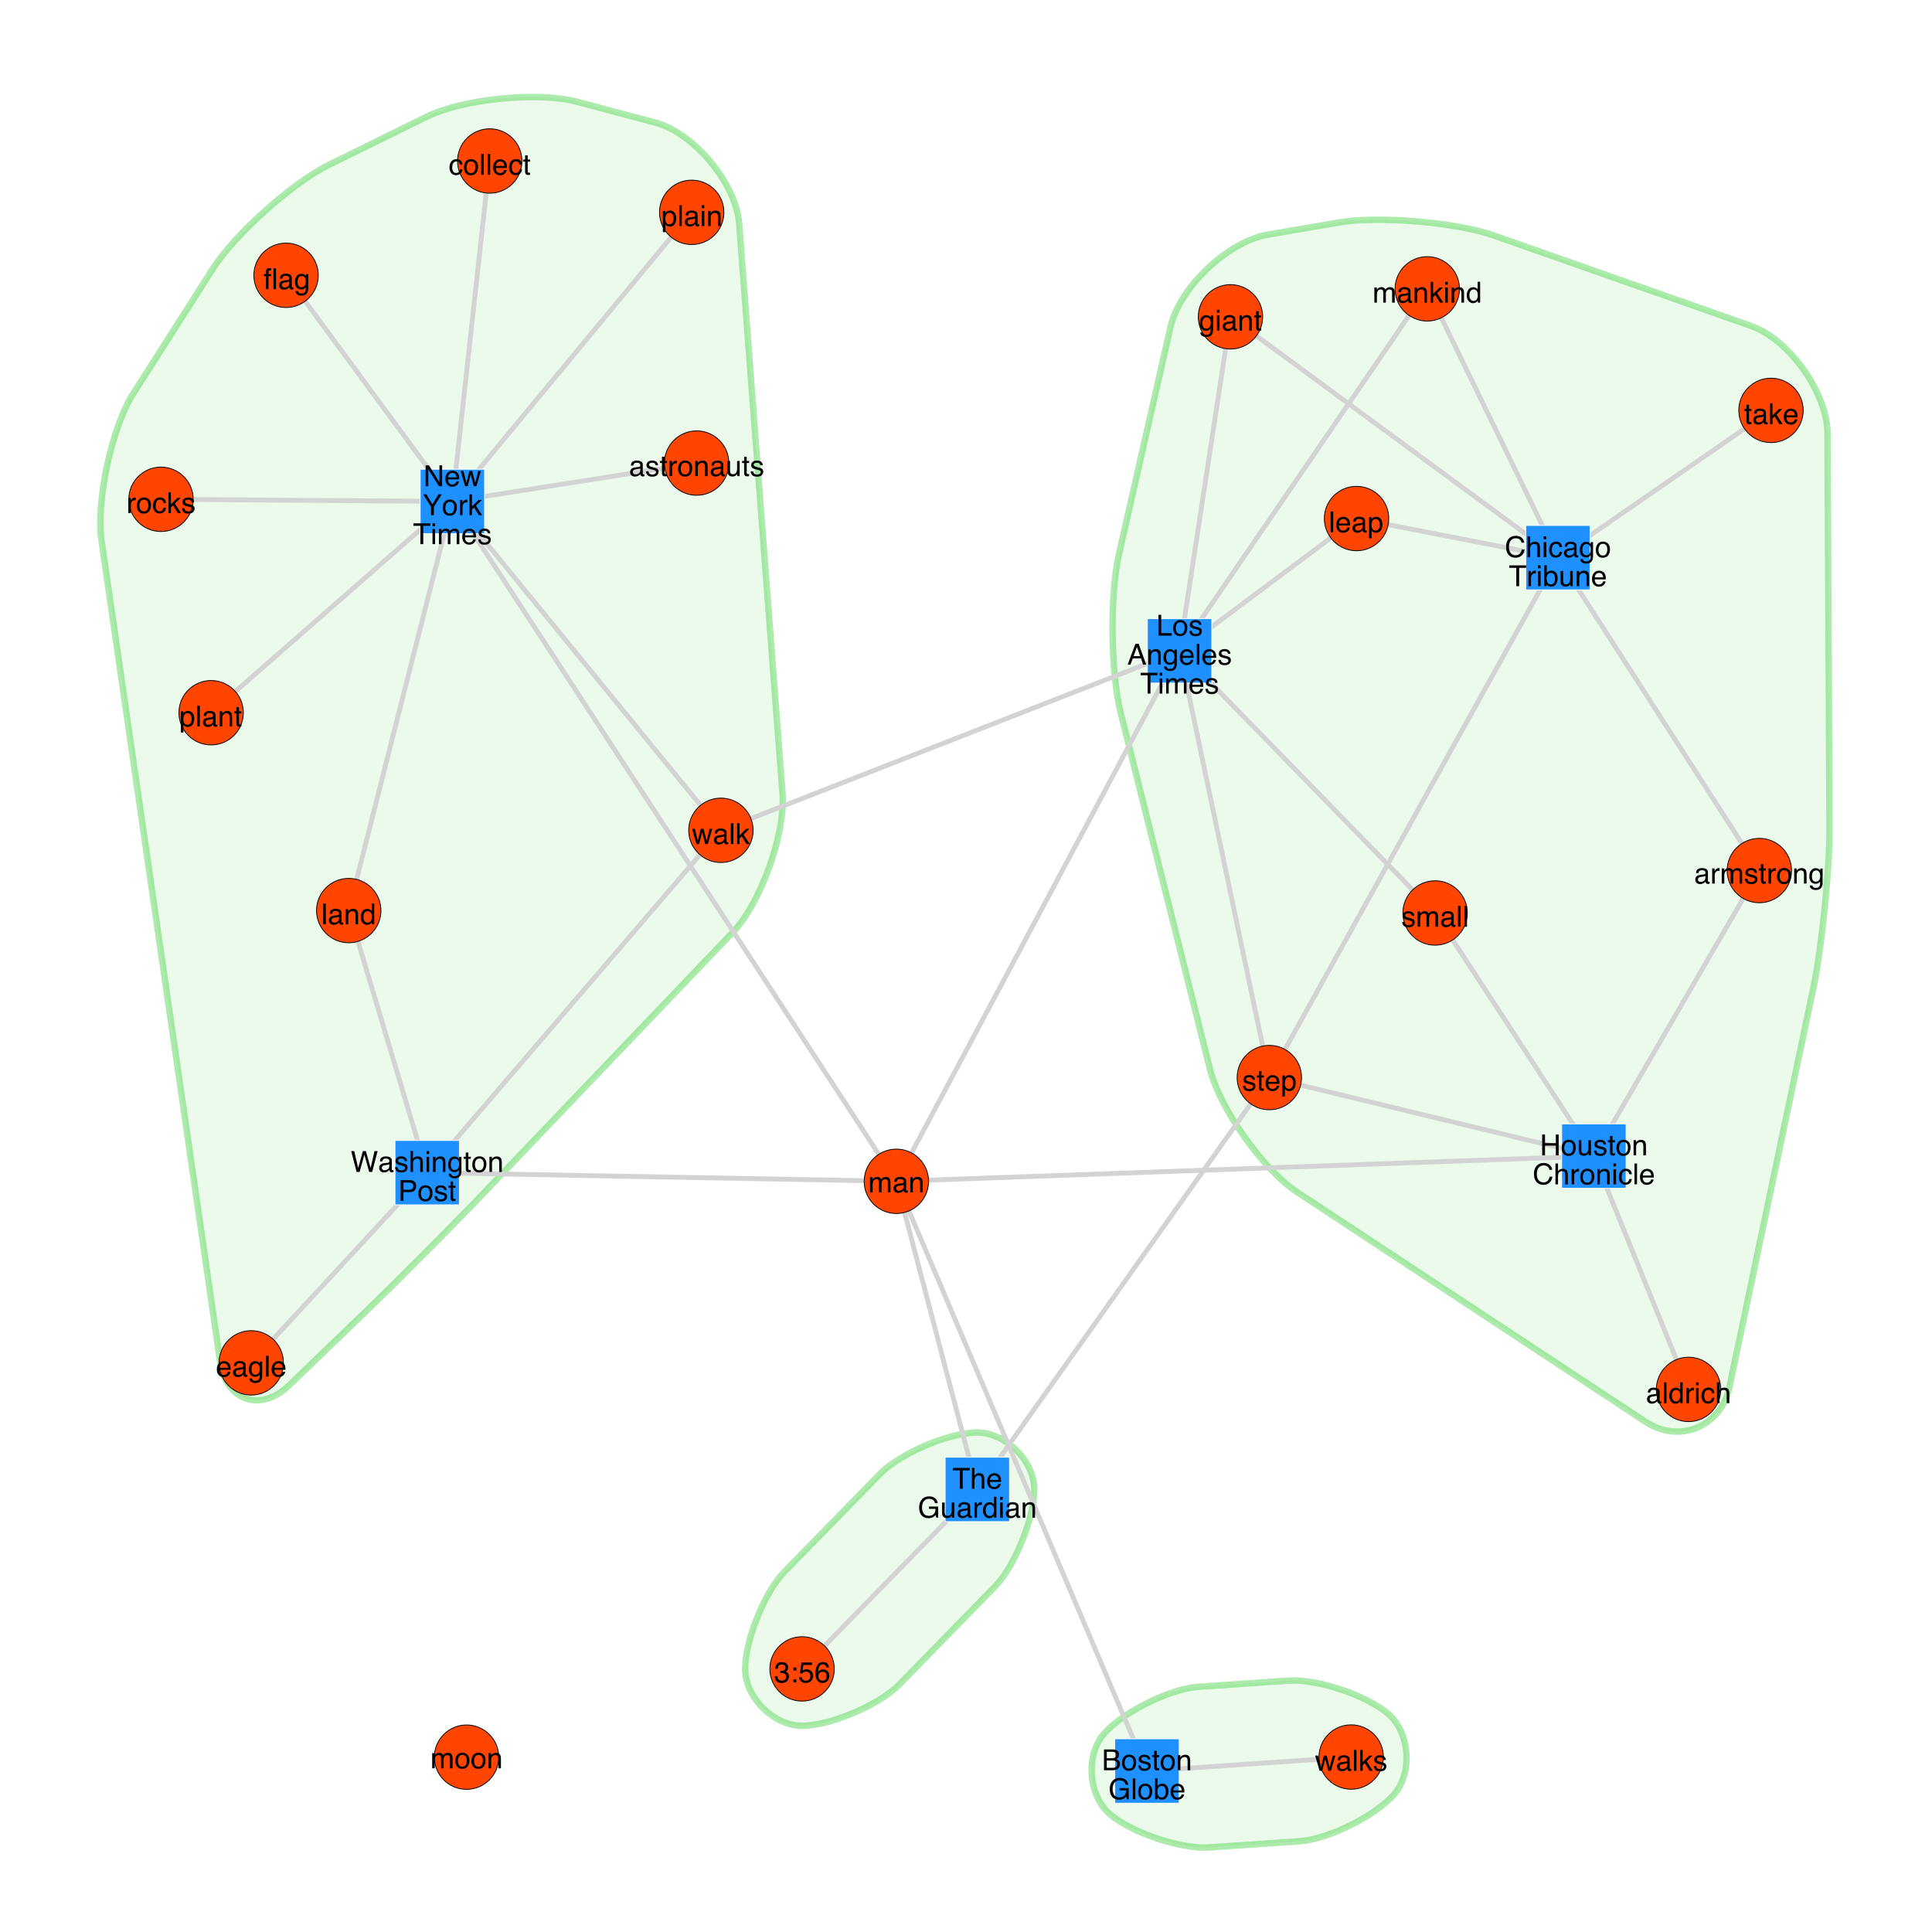 <?xml version="1.0" encoding="UTF-8"?>
<svg xmlns="http://www.w3.org/2000/svg" xmlns:xlink="http://www.w3.org/1999/xlink" width="600pt" height="600pt" viewBox="0 0 600 600" version="1.1">
<defs>
<g>
<symbol overflow="visible" id="glyph0-0">
<path style="stroke:none;" d="M 0.289 0 L 0.289 -6.457 L 5.414 -6.457 L 5.414 0 Z M 4.605 -0.809 L 4.605 -5.648 L 1.098 -5.648 L 1.098 -0.809 Z M 4.605 -0.809 "/>
</symbol>
<symbol overflow="visible" id="glyph0-1">
<path style="stroke:none;" d="M 3.109 -3.727 C 3.48 -3.727 3.766 -3.777 3.973 -3.879 C 4.297 -4.039 4.457 -4.332 4.457 -4.75 C 4.457 -5.172 4.285 -5.457 3.941 -5.602 C 3.75 -5.684 3.461 -5.727 3.082 -5.727 L 1.52 -5.727 L 1.52 -3.727 Z M 3.406 -0.746 C 3.941 -0.746 4.324 -0.902 4.555 -1.211 C 4.695 -1.41 4.77 -1.648 4.77 -1.926 C 4.77 -2.395 4.559 -2.711 4.141 -2.883 C 3.918 -2.973 3.621 -3.02 3.258 -3.02 L 1.52 -3.02 L 1.52 -0.746 Z M 0.664 -6.457 L 3.438 -6.457 C 4.191 -6.457 4.73 -6.23 5.051 -5.777 C 5.238 -5.512 5.332 -5.203 5.332 -4.855 C 5.332 -4.449 5.215 -4.113 4.984 -3.855 C 4.863 -3.719 4.691 -3.59 4.465 -3.477 C 4.797 -3.352 5.043 -3.207 5.207 -3.051 C 5.496 -2.77 5.641 -2.379 5.641 -1.887 C 5.641 -1.469 5.512 -1.094 5.25 -0.758 C 4.859 -0.254 4.242 0 3.391 0 L 0.664 0 Z M 0.664 -6.457 "/>
</symbol>
<symbol overflow="visible" id="glyph0-2">
<path style="stroke:none;" d="M 2.449 -0.508 C 2.973 -0.508 3.332 -0.707 3.527 -1.105 C 3.723 -1.504 3.82 -1.945 3.82 -2.43 C 3.82 -2.871 3.75 -3.227 3.609 -3.504 C 3.387 -3.938 3 -4.152 2.457 -4.152 C 1.973 -4.152 1.621 -3.969 1.402 -3.598 C 1.184 -3.23 1.07 -2.785 1.07 -2.262 C 1.07 -1.762 1.184 -1.344 1.402 -1.012 C 1.621 -0.676 1.969 -0.508 2.449 -0.508 Z M 2.477 -4.844 C 3.086 -4.844 3.598 -4.641 4.016 -4.234 C 4.434 -3.832 4.645 -3.238 4.645 -2.453 C 4.645 -1.695 4.461 -1.066 4.09 -0.57 C 3.723 -0.074 3.148 0.172 2.375 0.172 C 1.727 0.172 1.211 -0.047 0.832 -0.484 C 0.449 -0.922 0.258 -1.512 0.258 -2.25 C 0.258 -3.039 0.461 -3.672 0.859 -4.141 C 1.262 -4.609 1.801 -4.844 2.477 -4.844 Z M 2.477 -4.844 "/>
</symbol>
<symbol overflow="visible" id="glyph0-3">
<path style="stroke:none;" d="M 1.051 -1.477 C 1.074 -1.211 1.141 -1.012 1.25 -0.871 C 1.449 -0.617 1.793 -0.488 2.285 -0.488 C 2.578 -0.488 2.836 -0.551 3.059 -0.68 C 3.281 -0.805 3.391 -1.004 3.391 -1.27 C 3.391 -1.473 3.305 -1.625 3.125 -1.73 C 3.012 -1.797 2.785 -1.871 2.449 -1.957 L 1.82 -2.113 C 1.418 -2.215 1.121 -2.324 0.93 -2.449 C 0.59 -2.664 0.422 -2.957 0.422 -3.336 C 0.422 -3.781 0.582 -4.141 0.902 -4.418 C 1.223 -4.691 1.656 -4.828 2.195 -4.828 C 2.906 -4.828 3.418 -4.621 3.73 -4.207 C 3.926 -3.941 4.023 -3.656 4.016 -3.352 L 3.27 -3.352 C 3.254 -3.531 3.191 -3.695 3.082 -3.84 C 2.898 -4.047 2.586 -4.152 2.137 -4.152 C 1.836 -4.152 1.609 -4.094 1.457 -3.98 C 1.305 -3.867 1.227 -3.715 1.227 -3.527 C 1.227 -3.324 1.328 -3.16 1.531 -3.035 C 1.648 -2.961 1.82 -2.898 2.047 -2.844 L 2.57 -2.715 C 3.141 -2.578 3.52 -2.445 3.715 -2.316 C 4.023 -2.113 4.176 -1.797 4.176 -1.363 C 4.176 -0.945 4.016 -0.582 3.699 -0.277 C 3.379 0.027 2.895 0.18 2.246 0.18 C 1.547 0.18 1.051 0.02 0.758 -0.297 C 0.465 -0.613 0.312 -1.008 0.289 -1.477 Z M 1.051 -1.477 "/>
</symbol>
<symbol overflow="visible" id="glyph0-4">
<path style="stroke:none;" d="M 0.738 -6.02 L 1.539 -6.02 L 1.539 -4.707 L 2.289 -4.707 L 2.289 -4.062 L 1.539 -4.062 L 1.539 -0.988 C 1.539 -0.824 1.594 -0.715 1.703 -0.66 C 1.766 -0.629 1.867 -0.609 2.012 -0.609 C 2.051 -0.609 2.094 -0.613 2.137 -0.613 C 2.18 -0.613 2.23 -0.617 2.289 -0.625 L 2.289 0 C 2.199 0.027 2.105 0.047 2.008 0.059 C 1.91 0.07 1.801 0.074 1.688 0.074 C 1.32 0.074 1.066 -0.02 0.938 -0.207 C 0.805 -0.398 0.738 -0.645 0.738 -0.945 L 0.738 -4.062 L 0.102 -4.062 L 0.102 -4.707 L 0.738 -4.707 Z M 0.738 -6.02 "/>
</symbol>
<symbol overflow="visible" id="glyph0-5">
<path style="stroke:none;" d="M 0.578 -4.707 L 1.332 -4.707 L 1.332 -4.039 C 1.555 -4.312 1.789 -4.512 2.039 -4.633 C 2.289 -4.754 2.566 -4.812 2.871 -4.812 C 3.539 -4.812 3.988 -4.578 4.223 -4.113 C 4.352 -3.859 4.418 -3.492 4.418 -3.02 L 4.418 0 L 3.613 0 L 3.613 -2.965 C 3.613 -3.254 3.57 -3.484 3.484 -3.66 C 3.344 -3.953 3.09 -4.102 2.719 -4.102 C 2.531 -4.102 2.379 -4.082 2.258 -4.043 C 2.043 -3.977 1.852 -3.852 1.688 -3.656 C 1.555 -3.5 1.469 -3.34 1.43 -3.176 C 1.391 -3.008 1.371 -2.773 1.371 -2.465 L 1.371 0 L 0.578 0 Z M 0.578 -4.707 "/>
</symbol>
<symbol overflow="visible" id="glyph0-6">
<g>
</g>
</symbol>
<symbol overflow="visible" id="glyph0-7">
<path style="stroke:none;" d="M 3.477 -6.621 C 4.082 -6.621 4.605 -6.504 5.051 -6.27 C 5.691 -5.934 6.082 -5.344 6.227 -4.5 L 5.359 -4.5 C 5.254 -4.973 5.039 -5.316 4.707 -5.531 C 4.375 -5.746 3.957 -5.852 3.453 -5.852 C 2.855 -5.852 2.352 -5.629 1.945 -5.18 C 1.535 -4.734 1.332 -4.066 1.332 -3.176 C 1.332 -2.41 1.5 -1.785 1.836 -1.305 C 2.172 -0.82 2.723 -0.578 3.484 -0.578 C 4.066 -0.578 4.551 -0.75 4.934 -1.086 C 5.316 -1.426 5.512 -1.973 5.52 -2.73 L 3.5 -2.73 L 3.5 -3.453 L 6.332 -3.453 L 6.332 0 L 5.77 0 L 5.559 -0.832 C 5.262 -0.508 5 -0.281 4.773 -0.152 C 4.391 0.062 3.902 0.172 3.309 0.172 C 2.543 0.172 1.887 -0.078 1.336 -0.57 C 0.734 -1.191 0.434 -2.047 0.434 -3.129 C 0.434 -4.211 0.727 -5.07 1.312 -5.707 C 1.871 -6.316 2.59 -6.621 3.477 -6.621 Z M 3.477 -6.621 "/>
</symbol>
<symbol overflow="visible" id="glyph0-8">
<path style="stroke:none;" d="M 0.602 -6.457 L 1.395 -6.457 L 1.395 0 L 0.602 0 Z M 0.602 -6.457 "/>
</symbol>
<symbol overflow="visible" id="glyph0-9">
<path style="stroke:none;" d="M 0.52 -6.477 L 1.289 -6.477 L 1.289 -4.137 C 1.461 -4.359 1.668 -4.531 1.906 -4.652 C 2.148 -4.77 2.406 -4.828 2.688 -4.828 C 3.273 -4.828 3.75 -4.629 4.117 -4.227 C 4.48 -3.824 4.664 -3.227 4.664 -2.445 C 4.664 -1.699 4.484 -1.082 4.121 -0.59 C 3.762 -0.098 3.262 0.148 2.625 0.148 C 2.266 0.148 1.965 0.062 1.719 -0.109 C 1.57 -0.211 1.414 -0.375 1.25 -0.602 L 1.25 0 L 0.52 0 Z M 2.574 -0.551 C 3.004 -0.551 3.324 -0.719 3.535 -1.059 C 3.746 -1.398 3.855 -1.848 3.855 -2.402 C 3.855 -2.898 3.746 -3.309 3.535 -3.633 C 3.324 -3.961 3.012 -4.121 2.598 -4.121 C 2.238 -4.121 1.922 -3.988 1.648 -3.723 C 1.379 -3.457 1.242 -3.016 1.242 -2.402 C 1.242 -1.961 1.301 -1.602 1.41 -1.328 C 1.617 -0.809 2.008 -0.551 2.574 -0.551 Z M 2.574 -0.551 "/>
</symbol>
<symbol overflow="visible" id="glyph0-10">
<path style="stroke:none;" d="M 2.539 -4.812 C 2.875 -4.812 3.199 -4.734 3.512 -4.578 C 3.824 -4.422 4.062 -4.219 4.227 -3.969 C 4.387 -3.73 4.492 -3.453 4.543 -3.137 C 4.59 -2.922 4.613 -2.574 4.613 -2.102 L 1.164 -2.102 C 1.18 -1.625 1.293 -1.238 1.504 -0.953 C 1.715 -0.664 2.039 -0.52 2.484 -0.52 C 2.898 -0.52 3.227 -0.656 3.473 -0.926 C 3.613 -1.086 3.711 -1.27 3.77 -1.477 L 4.547 -1.477 C 4.527 -1.305 4.461 -1.109 4.344 -0.898 C 4.227 -0.688 4.098 -0.512 3.953 -0.379 C 3.715 -0.145 3.418 0.016 3.062 0.098 C 2.871 0.145 2.656 0.168 2.418 0.168 C 1.832 0.168 1.336 -0.047 0.926 -0.473 C 0.52 -0.898 0.316 -1.496 0.316 -2.262 C 0.316 -3.02 0.523 -3.633 0.93 -4.105 C 1.34 -4.578 1.879 -4.812 2.539 -4.812 Z M 3.801 -2.73 C 3.77 -3.07 3.695 -3.344 3.578 -3.551 C 3.359 -3.93 3 -4.121 2.492 -4.121 C 2.129 -4.121 1.824 -3.992 1.578 -3.73 C 1.332 -3.469 1.203 -3.133 1.188 -2.73 Z M 3.801 -2.73 "/>
</symbol>
<symbol overflow="visible" id="glyph0-11">
<path style="stroke:none;" d="M 3.406 -6.633 C 4.223 -6.633 4.859 -6.414 5.309 -5.984 C 5.758 -5.555 6.012 -5.066 6.059 -4.516 L 5.207 -4.516 C 5.109 -4.934 4.918 -5.262 4.629 -5.508 C 4.34 -5.75 3.938 -5.871 3.414 -5.871 C 2.777 -5.871 2.266 -5.648 1.875 -5.199 C 1.484 -4.754 1.289 -4.07 1.289 -3.148 C 1.289 -2.391 1.465 -1.777 1.816 -1.309 C 2.172 -0.836 2.695 -0.602 3.398 -0.602 C 4.043 -0.602 4.531 -0.852 4.867 -1.344 C 5.047 -1.605 5.18 -1.949 5.27 -2.375 L 6.121 -2.375 C 6.047 -1.695 5.793 -1.125 5.367 -0.664 C 4.852 -0.109 4.16 0.168 3.293 0.168 C 2.543 0.168 1.91 -0.059 1.402 -0.516 C 0.73 -1.117 0.395 -2.043 0.395 -3.297 C 0.395 -4.25 0.648 -5.027 1.152 -5.637 C 1.695 -6.301 2.449 -6.633 3.406 -6.633 Z M 3.406 -6.633 "/>
</symbol>
<symbol overflow="visible" id="glyph0-12">
<path style="stroke:none;" d="M 0.578 -6.477 L 1.371 -6.477 L 1.371 -4.07 C 1.559 -4.309 1.727 -4.473 1.875 -4.57 C 2.133 -4.738 2.449 -4.82 2.828 -4.82 C 3.512 -4.82 3.977 -4.582 4.219 -4.105 C 4.352 -3.844 4.418 -3.48 4.418 -3.02 L 4.418 0 L 3.602 0 L 3.602 -2.965 C 3.602 -3.312 3.559 -3.566 3.473 -3.727 C 3.328 -3.984 3.059 -4.113 2.664 -4.113 C 2.336 -4.113 2.039 -4 1.77 -3.773 C 1.504 -3.547 1.371 -3.125 1.371 -2.496 L 1.371 0 L 0.578 0 Z M 0.578 -6.477 "/>
</symbol>
<symbol overflow="visible" id="glyph0-13">
<path style="stroke:none;" d="M 0.578 -4.684 L 1.383 -4.684 L 1.383 0 L 0.578 0 Z M 0.578 -6.457 L 1.383 -6.457 L 1.383 -5.559 L 0.578 -5.559 Z M 0.578 -6.457 "/>
</symbol>
<symbol overflow="visible" id="glyph0-14">
<path style="stroke:none;" d="M 2.395 -4.844 C 2.926 -4.844 3.355 -4.715 3.688 -4.457 C 4.02 -4.199 4.223 -3.754 4.289 -3.125 L 3.52 -3.125 C 3.473 -3.414 3.367 -3.656 3.199 -3.848 C 3.031 -4.039 2.766 -4.137 2.395 -4.137 C 1.891 -4.137 1.531 -3.891 1.312 -3.398 C 1.172 -3.078 1.102 -2.684 1.102 -2.215 C 1.102 -1.742 1.203 -1.348 1.402 -1.023 C 1.602 -0.703 1.914 -0.539 2.344 -0.539 C 2.672 -0.539 2.93 -0.641 3.121 -0.84 C 3.312 -1.043 3.445 -1.316 3.52 -1.664 L 4.289 -1.664 C 4.203 -1.039 3.98 -0.586 3.629 -0.297 C 3.277 -0.008 2.828 0.137 2.281 0.137 C 1.664 0.137 1.176 -0.09 0.809 -0.539 C 0.441 -0.988 0.258 -1.551 0.258 -2.223 C 0.258 -3.051 0.461 -3.691 0.859 -4.152 C 1.262 -4.613 1.773 -4.844 2.395 -4.844 Z M 2.395 -4.844 "/>
</symbol>
<symbol overflow="visible" id="glyph0-15">
<path style="stroke:none;" d="M 1.188 -1.254 C 1.188 -1.023 1.27 -0.844 1.438 -0.711 C 1.605 -0.578 1.801 -0.516 2.031 -0.516 C 2.309 -0.516 2.578 -0.578 2.84 -0.707 C 3.277 -0.922 3.5 -1.273 3.5 -1.758 L 3.5 -2.395 C 3.402 -2.332 3.277 -2.281 3.125 -2.242 C 2.973 -2.199 2.824 -2.172 2.676 -2.152 L 2.195 -2.094 C 1.91 -2.055 1.695 -1.992 1.551 -1.91 C 1.309 -1.773 1.188 -1.555 1.188 -1.254 Z M 3.102 -2.852 C 3.285 -2.875 3.406 -2.953 3.469 -3.082 C 3.504 -3.152 3.52 -3.25 3.52 -3.383 C 3.52 -3.652 3.426 -3.848 3.23 -3.969 C 3.039 -4.09 2.766 -4.152 2.406 -4.152 C 1.996 -4.152 1.703 -4.043 1.531 -3.82 C 1.434 -3.695 1.371 -3.512 1.34 -3.27 L 0.602 -3.27 C 0.617 -3.852 0.805 -4.254 1.168 -4.48 C 1.527 -4.707 1.949 -4.82 2.426 -4.82 C 2.98 -4.82 3.43 -4.715 3.773 -4.504 C 4.117 -4.293 4.289 -3.965 4.289 -3.52 L 4.289 -0.809 C 4.289 -0.727 4.305 -0.66 4.34 -0.609 C 4.375 -0.562 4.445 -0.535 4.555 -0.535 C 4.59 -0.535 4.629 -0.539 4.672 -0.543 C 4.715 -0.547 4.762 -0.555 4.812 -0.562 L 4.812 0.023 C 4.688 0.059 4.594 0.078 4.531 0.086 C 4.465 0.098 4.379 0.102 4.266 0.102 C 3.992 0.102 3.797 0.004 3.672 -0.188 C 3.609 -0.289 3.562 -0.438 3.539 -0.625 C 3.375 -0.414 3.145 -0.23 2.844 -0.074 C 2.543 0.082 2.211 0.156 1.844 0.156 C 1.41 0.156 1.051 0.027 0.777 -0.238 C 0.5 -0.504 0.359 -0.836 0.359 -1.234 C 0.359 -1.672 0.496 -2.008 0.77 -2.25 C 1.043 -2.492 1.398 -2.637 1.84 -2.695 Z M 3.102 -2.852 "/>
</symbol>
<symbol overflow="visible" id="glyph0-16">
<path style="stroke:none;" d="M 2.242 -4.789 C 2.609 -4.789 2.934 -4.699 3.207 -4.516 C 3.355 -4.414 3.508 -4.266 3.664 -4.07 L 3.664 -4.664 L 4.395 -4.664 L 4.395 -0.383 C 4.395 0.215 4.305 0.688 4.133 1.031 C 3.805 1.672 3.184 1.992 2.273 1.992 C 1.766 1.992 1.34 1.879 0.992 1.648 C 0.648 1.422 0.453 1.066 0.414 0.586 L 1.219 0.586 C 1.258 0.797 1.332 0.957 1.445 1.07 C 1.625 1.246 1.906 1.336 2.289 1.336 C 2.895 1.336 3.293 1.121 3.48 0.695 C 3.594 0.441 3.645 -0.008 3.633 -0.656 C 3.477 -0.414 3.285 -0.234 3.062 -0.117 C 2.84 0 2.547 0.059 2.18 0.059 C 1.672 0.059 1.223 -0.125 0.84 -0.484 C 0.457 -0.848 0.27 -1.445 0.27 -2.281 C 0.27 -3.07 0.461 -3.684 0.848 -4.125 C 1.23 -4.57 1.695 -4.789 2.242 -4.789 Z M 3.664 -2.375 C 3.664 -2.957 3.547 -3.387 3.305 -3.668 C 3.062 -3.949 2.758 -4.09 2.387 -4.09 C 1.828 -4.09 1.449 -3.832 1.242 -3.309 C 1.133 -3.031 1.082 -2.664 1.082 -2.215 C 1.082 -1.684 1.188 -1.281 1.402 -1.004 C 1.617 -0.727 1.91 -0.59 2.273 -0.59 C 2.84 -0.59 3.242 -0.844 3.473 -1.359 C 3.602 -1.648 3.664 -1.984 3.664 -2.375 Z M 3.664 -2.375 "/>
</symbol>
<symbol overflow="visible" id="glyph0-17">
<path style="stroke:none;" d="M 5.383 -6.457 L 5.383 -5.688 L 3.207 -5.688 L 3.207 0 L 2.32 0 L 2.32 -5.688 L 0.145 -5.688 L 0.145 -6.457 Z M 5.383 -6.457 "/>
</symbol>
<symbol overflow="visible" id="glyph0-18">
<path style="stroke:none;" d="M 0.602 -4.707 L 1.352 -4.707 L 1.352 -3.895 C 1.414 -4.051 1.566 -4.246 1.805 -4.473 C 2.047 -4.699 2.324 -4.812 2.637 -4.812 C 2.652 -4.812 2.676 -4.812 2.711 -4.809 C 2.746 -4.805 2.805 -4.797 2.891 -4.789 L 2.891 -3.953 C 2.844 -3.965 2.801 -3.969 2.762 -3.973 C 2.723 -3.977 2.68 -3.977 2.633 -3.977 C 2.234 -3.977 1.93 -3.848 1.715 -3.594 C 1.5 -3.336 1.395 -3.039 1.395 -2.707 L 1.395 0 L 0.602 0 Z M 0.602 -4.707 "/>
</symbol>
<symbol overflow="visible" id="glyph0-19">
<path style="stroke:none;" d="M 1.371 -4.707 L 1.371 -1.582 C 1.371 -1.344 1.41 -1.145 1.484 -0.992 C 1.625 -0.711 1.887 -0.57 2.273 -0.57 C 2.824 -0.57 3.199 -0.816 3.398 -1.309 C 3.508 -1.574 3.559 -1.934 3.559 -2.395 L 3.559 -4.707 L 4.352 -4.707 L 4.352 0 L 3.602 0 L 3.613 -0.695 C 3.512 -0.516 3.383 -0.363 3.23 -0.242 C 2.93 0.004 2.562 0.129 2.133 0.129 C 1.461 0.129 1.004 -0.098 0.762 -0.547 C 0.629 -0.785 0.562 -1.105 0.562 -1.508 L 0.562 -4.707 Z M 1.371 -4.707 "/>
</symbol>
<symbol overflow="visible" id="glyph0-20">
<path style="stroke:none;" d="M 0.707 -6.457 L 1.59 -6.457 L 1.59 -3.789 L 4.949 -3.789 L 4.949 -6.457 L 5.832 -6.457 L 5.832 0 L 4.949 0 L 4.949 -3.02 L 1.59 -3.02 L 1.59 0 L 0.707 0 Z M 0.707 -6.457 "/>
</symbol>
<symbol overflow="visible" id="glyph0-21">
<path style="stroke:none;" d="M 0.688 -6.457 L 1.559 -6.457 L 1.559 -0.77 L 4.828 -0.77 L 4.828 0 L 0.688 0 Z M 0.688 -6.457 "/>
</symbol>
<symbol overflow="visible" id="glyph0-22">
<path style="stroke:none;" d="M 4 -2.645 L 3.02 -5.496 L 1.977 -2.645 Z M 2.562 -6.457 L 3.551 -6.457 L 5.895 0 L 4.934 0 L 4.281 -1.934 L 1.727 -1.934 L 1.027 0 L 0.133 0 Z M 2.562 -6.457 "/>
</symbol>
<symbol overflow="visible" id="glyph0-23">
<path style="stroke:none;" d="M 0.578 -4.707 L 1.363 -4.707 L 1.363 -4.039 C 1.551 -4.27 1.719 -4.438 1.871 -4.543 C 2.133 -4.723 2.43 -4.812 2.758 -4.812 C 3.133 -4.812 3.438 -4.719 3.664 -4.535 C 3.793 -4.43 3.91 -4.273 4.016 -4.07 C 4.191 -4.32 4.398 -4.508 4.637 -4.629 C 4.875 -4.75 5.141 -4.812 5.438 -4.812 C 6.07 -4.812 6.5 -4.582 6.727 -4.125 C 6.852 -3.879 6.914 -3.551 6.914 -3.133 L 6.914 0 L 6.09 0 L 6.09 -3.27 C 6.09 -3.582 6.012 -3.797 5.855 -3.914 C 5.699 -4.031 5.508 -4.09 5.281 -4.09 C 4.973 -4.09 4.703 -3.988 4.48 -3.781 C 4.258 -3.57 4.145 -3.223 4.145 -2.738 L 4.145 0 L 3.34 0 L 3.34 -3.07 C 3.34 -3.391 3.301 -3.625 3.227 -3.77 C 3.105 -3.988 2.883 -4.102 2.555 -4.102 C 2.254 -4.102 1.984 -3.984 1.738 -3.754 C 1.492 -3.523 1.371 -3.102 1.371 -2.496 L 1.371 0 L 0.578 0 Z M 0.578 -4.707 "/>
</symbol>
<symbol overflow="visible" id="glyph0-24">
<path style="stroke:none;" d="M 0.688 -6.457 L 1.719 -6.457 L 4.98 -1.227 L 4.98 -6.457 L 5.809 -6.457 L 5.809 0 L 4.828 0 L 1.52 -5.227 L 1.52 0 L 0.688 0 Z M 0.688 -6.457 "/>
</symbol>
<symbol overflow="visible" id="glyph0-25">
<path style="stroke:none;" d="M 0.945 -4.707 L 1.852 -0.996 L 2.77 -4.707 L 3.656 -4.707 L 4.578 -1.02 L 5.543 -4.707 L 6.332 -4.707 L 4.965 0 L 4.145 0 L 3.188 -3.645 L 2.258 0 L 1.438 0 L 0.078 -4.707 Z M 0.945 -4.707 "/>
</symbol>
<symbol overflow="visible" id="glyph0-26">
<path style="stroke:none;" d="M 0.184 -6.457 L 1.203 -6.457 L 3.059 -3.352 L 4.914 -6.457 L 5.938 -6.457 L 3.5 -2.602 L 3.5 0 L 2.625 0 L 2.625 -2.602 Z M 0.184 -6.457 "/>
</symbol>
<symbol overflow="visible" id="glyph0-27">
<path style="stroke:none;" d="M 0.562 -6.457 L 1.324 -6.457 L 1.324 -2.707 L 3.352 -4.707 L 4.363 -4.707 L 2.562 -2.945 L 4.465 0 L 3.453 0 L 1.984 -2.375 L 1.324 -1.766 L 1.324 0 L 0.562 0 Z M 0.562 -6.457 "/>
</symbol>
<symbol overflow="visible" id="glyph0-28">
<path style="stroke:none;" d="M 1.082 -2.297 C 1.082 -1.793 1.188 -1.371 1.402 -1.031 C 1.617 -0.691 1.957 -0.523 2.43 -0.523 C 2.797 -0.523 3.098 -0.68 3.332 -0.996 C 3.57 -1.312 3.688 -1.762 3.688 -2.352 C 3.688 -2.945 3.566 -3.387 3.32 -3.672 C 3.078 -3.957 2.777 -4.102 2.422 -4.102 C 2.023 -4.102 1.699 -3.949 1.453 -3.645 C 1.203 -3.34 1.082 -2.891 1.082 -2.297 Z M 2.273 -4.789 C 2.633 -4.789 2.934 -4.715 3.176 -4.562 C 3.316 -4.473 3.477 -4.32 3.656 -4.102 L 3.656 -6.477 L 4.418 -6.477 L 4.418 0 L 3.703 0 L 3.703 -0.656 C 3.52 -0.367 3.301 -0.156 3.051 -0.027 C 2.797 0.102 2.508 0.168 2.184 0.168 C 1.66 0.168 1.207 -0.055 0.82 -0.496 C 0.438 -0.938 0.246 -1.523 0.246 -2.254 C 0.246 -2.941 0.422 -3.535 0.77 -4.035 C 1.121 -4.539 1.621 -4.789 2.273 -4.789 Z M 2.273 -4.789 "/>
</symbol>
<symbol overflow="visible" id="glyph0-29">
<path style="stroke:none;" d="M 1.113 -6.457 L 2.328 -1.203 L 3.789 -6.457 L 4.738 -6.457 L 6.195 -1.203 L 7.414 -6.457 L 8.371 -6.457 L 6.676 0 L 5.758 0 L 4.266 -5.352 L 2.77 0 L 1.852 0 L 0.164 -6.457 Z M 1.113 -6.457 "/>
</symbol>
<symbol overflow="visible" id="glyph0-30">
<path style="stroke:none;" d="M 0.77 -6.457 L 3.672 -6.457 C 4.246 -6.457 4.711 -6.293 5.062 -5.969 C 5.414 -5.645 5.59 -5.191 5.59 -4.605 C 5.59 -4.102 5.434 -3.664 5.121 -3.289 C 4.805 -2.914 4.324 -2.73 3.672 -2.73 L 1.645 -2.73 L 1.645 0 L 0.77 0 Z M 4.707 -4.602 C 4.707 -5.074 4.531 -5.398 4.18 -5.566 C 3.984 -5.656 3.719 -5.703 3.383 -5.703 L 1.645 -5.703 L 1.645 -3.469 L 3.383 -3.469 C 3.777 -3.469 4.094 -3.551 4.34 -3.719 C 4.586 -3.887 4.707 -4.18 4.707 -4.602 Z M 4.707 -4.602 "/>
</symbol>
<symbol overflow="visible" id="glyph0-31">
<path style="stroke:none;" d="M 2.336 0.172 C 1.594 0.172 1.055 -0.031 0.719 -0.441 C 0.383 -0.852 0.215 -1.348 0.215 -1.934 L 1.043 -1.934 C 1.078 -1.527 1.152 -1.23 1.27 -1.047 C 1.477 -0.715 1.844 -0.551 2.383 -0.551 C 2.797 -0.551 3.133 -0.66 3.383 -0.883 C 3.637 -1.105 3.762 -1.395 3.762 -1.746 C 3.762 -2.18 3.629 -2.48 3.363 -2.656 C 3.098 -2.828 2.73 -2.914 2.258 -2.914 C 2.207 -2.914 2.152 -2.914 2.098 -2.91 C 2.043 -2.91 1.988 -2.906 1.934 -2.906 L 1.934 -3.602 C 2.016 -3.594 2.086 -3.59 2.141 -3.586 C 2.195 -3.582 2.258 -3.582 2.32 -3.582 C 2.617 -3.582 2.859 -3.629 3.051 -3.723 C 3.383 -3.887 3.551 -4.18 3.551 -4.602 C 3.551 -4.914 3.438 -5.156 3.219 -5.328 C 2.996 -5.496 2.734 -5.582 2.438 -5.582 C 1.91 -5.582 1.547 -5.406 1.344 -5.055 C 1.234 -4.859 1.172 -4.586 1.156 -4.227 L 0.375 -4.227 C 0.375 -4.695 0.469 -5.094 0.656 -5.422 C 0.977 -6.008 1.543 -6.301 2.355 -6.301 C 2.996 -6.301 3.492 -6.16 3.844 -5.875 C 4.195 -5.59 4.371 -5.172 4.371 -4.633 C 4.371 -4.246 4.27 -3.93 4.062 -3.691 C 3.934 -3.543 3.766 -3.426 3.559 -3.34 C 3.891 -3.25 4.148 -3.074 4.336 -2.816 C 4.523 -2.555 4.613 -2.238 4.613 -1.863 C 4.613 -1.262 4.418 -0.773 4.02 -0.395 C 3.625 -0.016 3.062 0.172 2.336 0.172 Z M 2.336 0.172 "/>
</symbol>
<symbol overflow="visible" id="glyph0-32">
<path style="stroke:none;" d="M 0.996 -4.645 L 1.914 -4.645 L 1.914 -3.688 L 0.996 -3.688 Z M 0.996 -0.957 L 1.914 -0.957 L 1.914 0 L 0.996 0 Z M 0.996 -0.957 "/>
</symbol>
<symbol overflow="visible" id="glyph0-33">
<path style="stroke:none;" d="M 1.113 -1.605 C 1.164 -1.152 1.375 -0.84 1.742 -0.668 C 1.93 -0.578 2.145 -0.535 2.391 -0.535 C 2.859 -0.535 3.207 -0.688 3.434 -0.984 C 3.656 -1.281 3.77 -1.613 3.77 -1.977 C 3.77 -2.418 3.637 -2.758 3.367 -2.996 C 3.102 -3.238 2.777 -3.359 2.402 -3.359 C 2.133 -3.359 1.898 -3.305 1.703 -3.199 C 1.508 -3.094 1.344 -2.945 1.203 -2.758 L 0.52 -2.801 L 0.996 -6.188 L 4.266 -6.188 L 4.266 -5.422 L 1.59 -5.422 L 1.324 -3.672 C 1.469 -3.785 1.609 -3.867 1.742 -3.926 C 1.977 -4.023 2.246 -4.07 2.555 -4.07 C 3.133 -4.07 3.621 -3.883 4.02 -3.512 C 4.422 -3.141 4.625 -2.668 4.625 -2.098 C 4.625 -1.5 4.438 -0.977 4.07 -0.523 C 3.703 -0.07 3.117 0.156 2.312 0.156 C 1.801 0.156 1.344 0.016 0.953 -0.273 C 0.559 -0.562 0.336 -1.008 0.289 -1.605 Z M 1.113 -1.605 "/>
</symbol>
<symbol overflow="visible" id="glyph0-34">
<path style="stroke:none;" d="M 2.633 -6.32 C 3.336 -6.32 3.824 -6.137 4.102 -5.773 C 4.379 -5.406 4.516 -5.031 4.516 -4.645 L 3.734 -4.645 C 3.688 -4.895 3.613 -5.09 3.512 -5.23 C 3.32 -5.492 3.031 -5.625 2.645 -5.625 C 2.203 -5.625 1.852 -5.422 1.59 -5.012 C 1.328 -4.602 1.184 -4.02 1.156 -3.258 C 1.336 -3.523 1.566 -3.723 1.84 -3.855 C 2.094 -3.973 2.375 -4.031 2.684 -4.031 C 3.211 -4.031 3.672 -3.859 4.066 -3.523 C 4.457 -3.188 4.652 -2.684 4.652 -2.016 C 4.652 -1.445 4.469 -0.941 4.094 -0.5 C 3.723 -0.059 3.195 0.164 2.504 0.164 C 1.914 0.164 1.406 -0.062 0.98 -0.508 C 0.551 -0.953 0.34 -1.707 0.34 -2.766 C 0.34 -3.547 0.434 -4.211 0.625 -4.754 C 0.992 -5.797 1.66 -6.32 2.633 -6.32 Z M 2.574 -0.539 C 2.992 -0.539 3.301 -0.68 3.508 -0.961 C 3.715 -1.242 3.82 -1.57 3.82 -1.953 C 3.82 -2.273 3.727 -2.582 3.543 -2.871 C 3.359 -3.164 3.023 -3.309 2.535 -3.309 C 2.195 -3.309 1.898 -3.195 1.641 -2.969 C 1.383 -2.746 1.258 -2.406 1.258 -1.953 C 1.258 -1.555 1.375 -1.219 1.605 -0.945 C 1.84 -0.676 2.164 -0.539 2.574 -0.539 Z M 2.574 -0.539 "/>
</symbol>
<symbol overflow="visible" id="glyph0-35">
<path style="stroke:none;" d="M 0.777 -5.422 C 0.789 -5.75 0.848 -5.992 0.949 -6.145 C 1.133 -6.414 1.488 -6.547 2.016 -6.547 C 2.066 -6.547 2.117 -6.547 2.172 -6.543 C 2.223 -6.539 2.285 -6.535 2.352 -6.531 L 2.352 -5.809 C 2.27 -5.816 2.211 -5.82 2.172 -5.82 C 2.137 -5.82 2.102 -5.824 2.07 -5.824 C 1.828 -5.824 1.688 -5.762 1.641 -5.637 C 1.594 -5.512 1.57 -5.195 1.57 -4.684 L 2.352 -4.684 L 2.352 -4.062 L 1.559 -4.062 L 1.559 0 L 0.777 0 L 0.777 -4.062 L 0.125 -4.062 L 0.125 -4.684 L 0.777 -4.684 Z M 0.777 -5.422 "/>
</symbol>
<symbol overflow="visible" id="glyph0-36">
<path style="stroke:none;" d="M 2.566 -0.531 C 2.938 -0.531 3.242 -0.688 3.488 -0.996 C 3.73 -1.305 3.855 -1.766 3.855 -2.383 C 3.855 -2.758 3.801 -3.078 3.691 -3.348 C 3.484 -3.867 3.109 -4.125 2.566 -4.125 C 2.02 -4.125 1.645 -3.852 1.441 -3.305 C 1.332 -3.012 1.277 -2.641 1.277 -2.188 C 1.277 -1.824 1.332 -1.516 1.441 -1.262 C 1.648 -0.773 2.023 -0.531 2.566 -0.531 Z M 0.52 -4.684 L 1.289 -4.684 L 1.289 -4.062 C 1.445 -4.273 1.617 -4.441 1.805 -4.559 C 2.07 -4.734 2.387 -4.82 2.746 -4.82 C 3.281 -4.82 3.734 -4.617 4.105 -4.207 C 4.477 -3.797 4.664 -3.215 4.664 -2.457 C 4.664 -1.43 4.395 -0.699 3.859 -0.258 C 3.52 0.02 3.125 0.156 2.672 0.156 C 2.316 0.156 2.02 0.082 1.781 -0.074 C 1.641 -0.164 1.484 -0.312 1.309 -0.527 L 1.309 1.875 L 0.52 1.875 Z M 0.52 -4.684 "/>
</symbol>
</g>
</defs>
<g id="surface104">
<rect x="0" y="0" width="600" height="600" style="fill:rgb(100%,100%,100%);fill-opacity:1;stroke:none;"/>
<path style="fill-rule:nonzero;fill:rgb(19.608%,80.392%,19.608%);fill-opacity:0.1;stroke-width:2;stroke-linecap:butt;stroke-linejoin:miter;stroke:rgb(19.608%,80.392%,19.608%);stroke-opacity:0.4;stroke-miterlimit:10;" d="M 543.84 101.223 L 464.047 73.16 C 452.254 69.012 428.141 66.973 415.82 69.082 L 393.688 72.871 C 381.367 74.984 366.285 89.281 363.52 101.473 L 347.426 172.461 C 344.66 184.648 344.934 208.965 347.973 221.09 L 375.793 332.141 C 378.832 344.266 392.305 363.273 402.742 370.152 L 511.062 441.566 C 521.5 448.445 534.508 443.094 537.082 430.863 L 563.164 306.832 C 565.738 294.598 568.246 269.867 568.18 257.367 L 567.551 134.52 C 567.488 122.02 555.629 105.371 543.84 101.223 "/>
<path style="fill-rule:nonzero;fill:rgb(19.608%,80.392%,19.608%);fill-opacity:0.1;stroke-width:2;stroke-linecap:butt;stroke-linejoin:miter;stroke:rgb(19.608%,80.392%,19.608%);stroke-opacity:0.4;stroke-miterlimit:10;" d="M 203.504 38.07 L 179.18 31.602 C 167.098 28.387 143.801 30.691 132.586 36.207 L 102.059 51.223 C 90.844 56.738 72.906 72.793 66.184 83.332 L 41.406 122.18 C 34.688 132.719 29.75 155.629 31.539 168.004 L 68.332 422.742 C 70.117 435.113 80.906 438.809 89.906 430.137 L 114.406 406.52 C 123.406 397.848 141.043 380.133 149.676 371.094 L 227.648 289.461 C 236.281 280.422 243.965 258.918 243.02 246.453 L 229.559 69.426 C 228.613 56.965 215.586 41.285 203.504 38.07 "/>
<path style="fill-rule:nonzero;fill:rgb(19.608%,80.392%,19.608%);fill-opacity:0.1;stroke-width:2;stroke-linecap:butt;stroke-linejoin:miter;stroke:rgb(19.608%,80.392%,19.608%);stroke-opacity:0.4;stroke-miterlimit:10;" d="M 432.945 557.285 C 427.133 563.945 412.508 571.211 403.688 571.812 L 375.547 573.734 C 366.73 574.34 351.25 569.133 344.59 563.324 C 337.926 557.516 337.074 545.043 342.883 538.383 C 348.691 531.719 363.32 524.457 372.137 523.852 L 400.277 521.93 C 409.098 521.328 424.578 526.531 431.238 532.344 C 437.898 538.152 438.754 550.621 432.945 557.285 "/>
<path style="fill-rule:nonzero;fill:rgb(19.608%,80.392%,19.608%);fill-opacity:0.1;stroke-width:2;stroke-linecap:butt;stroke-linejoin:miter;stroke:rgb(19.608%,80.392%,19.608%);stroke-opacity:0.4;stroke-miterlimit:10;" d="M 321.199 462.344 C 321.305 471.184 315.234 486.344 309.059 492.668 L 279.324 523.113 C 273.152 529.434 258.137 535.863 249.297 535.969 C 240.461 536.074 231.516 527.34 231.414 518.5 C 231.309 509.664 237.379 494.5 243.555 488.176 L 273.285 457.734 C 279.461 451.41 294.477 444.98 303.312 444.875 C 312.152 444.773 321.094 453.504 321.199 462.344 "/>
<path style="fill:none;stroke-width:1.5;stroke-linecap:butt;stroke-linejoin:miter;stroke:rgb(82.745%,82.745%,82.745%);stroke-opacity:1;stroke-miterlimit:10;" d="M 356.207 550 L 278.379 366.867 "/>
<path style="fill:none;stroke-width:1.5;stroke-linecap:butt;stroke-linejoin:miter;stroke:rgb(82.745%,82.745%,82.745%);stroke-opacity:1;stroke-miterlimit:10;" d="M 356.207 550 L 419.621 545.664 "/>
<path style="fill:none;stroke-width:1.5;stroke-linecap:butt;stroke-linejoin:miter;stroke:rgb(82.745%,82.745%,82.745%);stroke-opacity:1;stroke-miterlimit:10;" d="M 483.836 173.188 L 546.379 270.359 "/>
<path style="fill:none;stroke-width:1.5;stroke-linecap:butt;stroke-linejoin:miter;stroke:rgb(82.745%,82.745%,82.745%);stroke-opacity:1;stroke-miterlimit:10;" d="M 483.836 173.188 L 382.137 98.395 "/>
<path style="fill:none;stroke-width:1.5;stroke-linecap:butt;stroke-linejoin:miter;stroke:rgb(82.745%,82.745%,82.745%);stroke-opacity:1;stroke-miterlimit:10;" d="M 483.836 173.188 L 421.289 161.039 "/>
<path style="fill:none;stroke-width:1.5;stroke-linecap:butt;stroke-linejoin:miter;stroke:rgb(82.745%,82.745%,82.745%);stroke-opacity:1;stroke-miterlimit:10;" d="M 483.836 173.188 L 443.25 89.707 "/>
<path style="fill:none;stroke-width:1.5;stroke-linecap:butt;stroke-linejoin:miter;stroke:rgb(82.745%,82.745%,82.745%);stroke-opacity:1;stroke-miterlimit:10;" d="M 483.836 173.188 L 394.203 334.648 "/>
<path style="fill:none;stroke-width:1.5;stroke-linecap:butt;stroke-linejoin:miter;stroke:rgb(82.745%,82.745%,82.745%);stroke-opacity:1;stroke-miterlimit:10;" d="M 483.836 173.188 L 550 127.449 "/>
<path style="fill:none;stroke-width:1.5;stroke-linecap:butt;stroke-linejoin:miter;stroke:rgb(82.745%,82.745%,82.745%);stroke-opacity:1;stroke-miterlimit:10;" d="M 494.992 359.035 L 524.391 431.492 "/>
<path style="fill:none;stroke-width:1.5;stroke-linecap:butt;stroke-linejoin:miter;stroke:rgb(82.745%,82.745%,82.745%);stroke-opacity:1;stroke-miterlimit:10;" d="M 494.992 359.035 L 546.379 270.359 "/>
<path style="fill:none;stroke-width:1.5;stroke-linecap:butt;stroke-linejoin:miter;stroke:rgb(82.745%,82.745%,82.745%);stroke-opacity:1;stroke-miterlimit:10;" d="M 494.992 359.035 L 278.379 366.867 "/>
<path style="fill:none;stroke-width:1.5;stroke-linecap:butt;stroke-linejoin:miter;stroke:rgb(82.745%,82.745%,82.745%);stroke-opacity:1;stroke-miterlimit:10;" d="M 494.992 359.035 L 445.684 283.531 "/>
<path style="fill:none;stroke-width:1.5;stroke-linecap:butt;stroke-linejoin:miter;stroke:rgb(82.745%,82.745%,82.745%);stroke-opacity:1;stroke-miterlimit:10;" d="M 494.992 359.035 L 394.203 334.648 "/>
<path style="fill:none;stroke-width:1.5;stroke-linecap:butt;stroke-linejoin:miter;stroke:rgb(82.745%,82.745%,82.745%);stroke-opacity:1;stroke-miterlimit:10;" d="M 366.328 202.137 L 382.137 98.395 "/>
<path style="fill:none;stroke-width:1.5;stroke-linecap:butt;stroke-linejoin:miter;stroke:rgb(82.745%,82.745%,82.745%);stroke-opacity:1;stroke-miterlimit:10;" d="M 366.328 202.137 L 421.289 161.039 "/>
<path style="fill:none;stroke-width:1.5;stroke-linecap:butt;stroke-linejoin:miter;stroke:rgb(82.745%,82.745%,82.745%);stroke-opacity:1;stroke-miterlimit:10;" d="M 366.328 202.137 L 278.379 366.867 "/>
<path style="fill:none;stroke-width:1.5;stroke-linecap:butt;stroke-linejoin:miter;stroke:rgb(82.745%,82.745%,82.745%);stroke-opacity:1;stroke-miterlimit:10;" d="M 366.328 202.137 L 443.25 89.707 "/>
<path style="fill:none;stroke-width:1.5;stroke-linecap:butt;stroke-linejoin:miter;stroke:rgb(82.745%,82.745%,82.745%);stroke-opacity:1;stroke-miterlimit:10;" d="M 366.328 202.137 L 445.684 283.531 "/>
<path style="fill:none;stroke-width:1.5;stroke-linecap:butt;stroke-linejoin:miter;stroke:rgb(82.745%,82.745%,82.745%);stroke-opacity:1;stroke-miterlimit:10;" d="M 366.328 202.137 L 394.203 334.648 "/>
<path style="fill:none;stroke-width:1.5;stroke-linecap:butt;stroke-linejoin:miter;stroke:rgb(82.745%,82.745%,82.745%);stroke-opacity:1;stroke-miterlimit:10;" d="M 366.328 202.137 L 223.887 257.859 "/>
<path style="fill:none;stroke-width:1.5;stroke-linecap:butt;stroke-linejoin:miter;stroke:rgb(82.745%,82.745%,82.745%);stroke-opacity:1;stroke-miterlimit:10;" d="M 140.492 155.723 L 216.348 143.812 "/>
<path style="fill:none;stroke-width:1.5;stroke-linecap:butt;stroke-linejoin:miter;stroke:rgb(82.745%,82.745%,82.745%);stroke-opacity:1;stroke-miterlimit:10;" d="M 140.492 155.723 L 152.086 50 "/>
<path style="fill:none;stroke-width:1.5;stroke-linecap:butt;stroke-linejoin:miter;stroke:rgb(82.745%,82.745%,82.745%);stroke-opacity:1;stroke-miterlimit:10;" d="M 140.492 155.723 L 88.84 85.496 "/>
<path style="fill:none;stroke-width:1.5;stroke-linecap:butt;stroke-linejoin:miter;stroke:rgb(82.745%,82.745%,82.745%);stroke-opacity:1;stroke-miterlimit:10;" d="M 140.492 155.723 L 108.301 282.785 "/>
<path style="fill:none;stroke-width:1.5;stroke-linecap:butt;stroke-linejoin:miter;stroke:rgb(82.745%,82.745%,82.745%);stroke-opacity:1;stroke-miterlimit:10;" d="M 140.492 155.723 L 278.379 366.867 "/>
<path style="fill:none;stroke-width:1.5;stroke-linecap:butt;stroke-linejoin:miter;stroke:rgb(82.745%,82.745%,82.745%);stroke-opacity:1;stroke-miterlimit:10;" d="M 140.492 155.723 L 214.816 65.945 "/>
<path style="fill:none;stroke-width:1.5;stroke-linecap:butt;stroke-linejoin:miter;stroke:rgb(82.745%,82.745%,82.745%);stroke-opacity:1;stroke-miterlimit:10;" d="M 140.492 155.723 L 65.57 221.344 "/>
<path style="fill:none;stroke-width:1.5;stroke-linecap:butt;stroke-linejoin:miter;stroke:rgb(82.745%,82.745%,82.745%);stroke-opacity:1;stroke-miterlimit:10;" d="M 140.492 155.723 L 50 155.066 "/>
<path style="fill:none;stroke-width:1.5;stroke-linecap:butt;stroke-linejoin:miter;stroke:rgb(82.745%,82.745%,82.745%);stroke-opacity:1;stroke-miterlimit:10;" d="M 140.492 155.723 L 223.887 257.859 "/>
<path style="fill:none;stroke-width:1.5;stroke-linecap:butt;stroke-linejoin:miter;stroke:rgb(82.745%,82.745%,82.745%);stroke-opacity:1;stroke-miterlimit:10;" d="M 303.523 462.555 L 249.09 518.293 "/>
<path style="fill:none;stroke-width:1.5;stroke-linecap:butt;stroke-linejoin:miter;stroke:rgb(82.745%,82.745%,82.745%);stroke-opacity:1;stroke-miterlimit:10;" d="M 303.523 462.555 L 278.379 366.867 "/>
<path style="fill:none;stroke-width:1.5;stroke-linecap:butt;stroke-linejoin:miter;stroke:rgb(82.745%,82.745%,82.745%);stroke-opacity:1;stroke-miterlimit:10;" d="M 303.523 462.555 L 394.203 334.648 "/>
<path style="fill:none;stroke-width:1.5;stroke-linecap:butt;stroke-linejoin:miter;stroke:rgb(82.745%,82.745%,82.745%);stroke-opacity:1;stroke-miterlimit:10;" d="M 132.664 364.176 L 78.023 423.246 "/>
<path style="fill:none;stroke-width:1.5;stroke-linecap:butt;stroke-linejoin:miter;stroke:rgb(82.745%,82.745%,82.745%);stroke-opacity:1;stroke-miterlimit:10;" d="M 132.664 364.176 L 108.301 282.785 "/>
<path style="fill:none;stroke-width:1.5;stroke-linecap:butt;stroke-linejoin:miter;stroke:rgb(82.745%,82.745%,82.745%);stroke-opacity:1;stroke-miterlimit:10;" d="M 132.664 364.176 L 278.379 366.867 "/>
<path style="fill:none;stroke-width:1.5;stroke-linecap:butt;stroke-linejoin:miter;stroke:rgb(82.745%,82.745%,82.745%);stroke-opacity:1;stroke-miterlimit:10;" d="M 132.664 364.176 L 223.887 257.859 "/>
<path style="fill-rule:nonzero;fill:rgb(11.765%,56.471%,100%);fill-opacity:1;stroke-width:0.25;stroke-linecap:butt;stroke-linejoin:miter;stroke:rgb(100%,100%,100%);stroke-opacity:1;stroke-miterlimit:10;" d="M 346.207 540 L 366.207 540 L 366.207 560 L 346.207 560 Z M 346.207 540 "/>
<path style="fill-rule:nonzero;fill:rgb(11.765%,56.471%,100%);fill-opacity:1;stroke-width:0.25;stroke-linecap:butt;stroke-linejoin:miter;stroke:rgb(100%,100%,100%);stroke-opacity:1;stroke-miterlimit:10;" d="M 473.836 163.188 L 493.836 163.188 L 493.836 183.188 L 473.836 183.188 Z M 473.836 163.188 "/>
<path style="fill-rule:nonzero;fill:rgb(11.765%,56.471%,100%);fill-opacity:1;stroke-width:0.25;stroke-linecap:butt;stroke-linejoin:miter;stroke:rgb(100%,100%,100%);stroke-opacity:1;stroke-miterlimit:10;" d="M 484.992 349.035 L 504.992 349.035 L 504.992 369.035 L 484.992 369.035 Z M 484.992 349.035 "/>
<path style="fill-rule:nonzero;fill:rgb(11.765%,56.471%,100%);fill-opacity:1;stroke-width:0.25;stroke-linecap:butt;stroke-linejoin:miter;stroke:rgb(100%,100%,100%);stroke-opacity:1;stroke-miterlimit:10;" d="M 356.328 192.137 L 376.328 192.137 L 376.328 212.137 L 356.328 212.137 Z M 356.328 192.137 "/>
<path style="fill-rule:nonzero;fill:rgb(11.765%,56.471%,100%);fill-opacity:1;stroke-width:0.25;stroke-linecap:butt;stroke-linejoin:miter;stroke:rgb(100%,100%,100%);stroke-opacity:1;stroke-miterlimit:10;" d="M 130.492 145.723 L 150.492 145.723 L 150.492 165.723 L 130.492 165.723 Z M 130.492 145.723 "/>
<path style="fill-rule:nonzero;fill:rgb(11.765%,56.471%,100%);fill-opacity:1;stroke-width:0.25;stroke-linecap:butt;stroke-linejoin:miter;stroke:rgb(100%,100%,100%);stroke-opacity:1;stroke-miterlimit:10;" d="M 293.523 452.555 L 313.523 452.555 L 313.523 472.555 L 293.523 472.555 Z M 293.523 452.555 "/>
<path style="fill-rule:nonzero;fill:rgb(11.765%,56.471%,100%);fill-opacity:1;stroke-width:0.25;stroke-linecap:butt;stroke-linejoin:miter;stroke:rgb(100%,100%,100%);stroke-opacity:1;stroke-miterlimit:10;" d="M 122.664 354.176 L 142.664 354.176 L 142.664 374.176 L 122.664 374.176 Z M 122.664 354.176 "/>
<path style="fill-rule:nonzero;fill:rgb(100%,27.059%,0%);fill-opacity:1;stroke-width:0.25;stroke-linecap:butt;stroke-linejoin:miter;stroke:rgb(0%,0%,0%);stroke-opacity:1;stroke-miterlimit:10;" d="M 259.09 518.293 C 259.09 523.816 254.613 528.293 249.09 528.293 C 243.566 528.293 239.09 523.816 239.09 518.293 C 239.09 512.77 243.566 508.293 249.09 508.293 C 254.613 508.293 259.09 512.77 259.09 518.293 "/>
<path style="fill-rule:nonzero;fill:rgb(100%,27.059%,0%);fill-opacity:1;stroke-width:0.25;stroke-linecap:butt;stroke-linejoin:miter;stroke:rgb(0%,0%,0%);stroke-opacity:1;stroke-miterlimit:10;" d="M 534.391 431.492 C 534.391 437.016 529.914 441.492 524.391 441.492 C 518.871 441.492 514.391 437.016 514.391 431.492 C 514.391 425.969 518.871 421.492 524.391 421.492 C 529.914 421.492 534.391 425.969 534.391 431.492 "/>
<path style="fill-rule:nonzero;fill:rgb(100%,27.059%,0%);fill-opacity:1;stroke-width:0.25;stroke-linecap:butt;stroke-linejoin:miter;stroke:rgb(0%,0%,0%);stroke-opacity:1;stroke-miterlimit:10;" d="M 556.379 270.359 C 556.379 275.883 551.902 280.359 546.379 280.359 C 540.859 280.359 536.379 275.883 536.379 270.359 C 536.379 264.836 540.859 260.359 546.379 260.359 C 551.902 260.359 556.379 264.836 556.379 270.359 "/>
<path style="fill-rule:nonzero;fill:rgb(100%,27.059%,0%);fill-opacity:1;stroke-width:0.25;stroke-linecap:butt;stroke-linejoin:miter;stroke:rgb(0%,0%,0%);stroke-opacity:1;stroke-miterlimit:10;" d="M 226.348 143.812 C 226.348 149.332 221.871 153.812 216.348 153.812 C 210.828 153.812 206.348 149.332 206.348 143.812 C 206.348 138.289 210.828 133.812 216.348 133.812 C 221.871 133.812 226.348 138.289 226.348 143.812 "/>
<path style="fill-rule:nonzero;fill:rgb(100%,27.059%,0%);fill-opacity:1;stroke-width:0.25;stroke-linecap:butt;stroke-linejoin:miter;stroke:rgb(0%,0%,0%);stroke-opacity:1;stroke-miterlimit:10;" d="M 162.086 50 C 162.086 55.523 157.609 60 152.086 60 C 146.562 60 142.086 55.523 142.086 50 C 142.086 44.477 146.562 40 152.086 40 C 157.609 40 162.086 44.477 162.086 50 "/>
<path style="fill-rule:nonzero;fill:rgb(100%,27.059%,0%);fill-opacity:1;stroke-width:0.25;stroke-linecap:butt;stroke-linejoin:miter;stroke:rgb(0%,0%,0%);stroke-opacity:1;stroke-miterlimit:10;" d="M 88.023 423.246 C 88.023 428.766 83.547 433.246 78.023 433.246 C 72.5 433.246 68.023 428.766 68.023 423.246 C 68.023 417.723 72.5 413.246 78.023 413.246 C 83.547 413.246 88.023 417.723 88.023 423.246 "/>
<path style="fill-rule:nonzero;fill:rgb(100%,27.059%,0%);fill-opacity:1;stroke-width:0.25;stroke-linecap:butt;stroke-linejoin:miter;stroke:rgb(0%,0%,0%);stroke-opacity:1;stroke-miterlimit:10;" d="M 98.84 85.496 C 98.84 91.02 94.363 95.496 88.84 95.496 C 83.316 95.496 78.84 91.02 78.84 85.496 C 78.84 79.973 83.316 75.496 88.84 75.496 C 94.363 75.496 98.84 79.973 98.84 85.496 "/>
<path style="fill-rule:nonzero;fill:rgb(100%,27.059%,0%);fill-opacity:1;stroke-width:0.25;stroke-linecap:butt;stroke-linejoin:miter;stroke:rgb(0%,0%,0%);stroke-opacity:1;stroke-miterlimit:10;" d="M 392.137 98.395 C 392.137 103.914 387.656 108.395 382.137 108.395 C 376.613 108.395 372.137 103.914 372.137 98.395 C 372.137 92.871 376.613 88.395 382.137 88.395 C 387.656 88.395 392.137 92.871 392.137 98.395 "/>
<path style="fill-rule:nonzero;fill:rgb(100%,27.059%,0%);fill-opacity:1;stroke-width:0.25;stroke-linecap:butt;stroke-linejoin:miter;stroke:rgb(0%,0%,0%);stroke-opacity:1;stroke-miterlimit:10;" d="M 118.301 282.785 C 118.301 288.305 113.824 292.785 108.301 292.785 C 102.777 292.785 98.301 288.305 98.301 282.785 C 98.301 277.262 102.777 272.785 108.301 272.785 C 113.824 272.785 118.301 277.262 118.301 282.785 "/>
<path style="fill-rule:nonzero;fill:rgb(100%,27.059%,0%);fill-opacity:1;stroke-width:0.25;stroke-linecap:butt;stroke-linejoin:miter;stroke:rgb(0%,0%,0%);stroke-opacity:1;stroke-miterlimit:10;" d="M 431.289 161.039 C 431.289 166.559 426.812 171.039 421.289 171.039 C 415.766 171.039 411.289 166.559 411.289 161.039 C 411.289 155.516 415.766 151.039 421.289 151.039 C 426.812 151.039 431.289 155.516 431.289 161.039 "/>
<path style="fill-rule:nonzero;fill:rgb(100%,27.059%,0%);fill-opacity:1;stroke-width:0.25;stroke-linecap:butt;stroke-linejoin:miter;stroke:rgb(0%,0%,0%);stroke-opacity:1;stroke-miterlimit:10;" d="M 288.379 366.867 C 288.379 372.391 283.902 376.867 278.379 376.867 C 272.855 376.867 268.379 372.391 268.379 366.867 C 268.379 361.344 272.855 356.867 278.379 356.867 C 283.902 356.867 288.379 361.344 288.379 366.867 "/>
<path style="fill-rule:nonzero;fill:rgb(100%,27.059%,0%);fill-opacity:1;stroke-width:0.25;stroke-linecap:butt;stroke-linejoin:miter;stroke:rgb(0%,0%,0%);stroke-opacity:1;stroke-miterlimit:10;" d="M 453.25 89.707 C 453.25 95.23 448.773 99.707 443.25 99.707 C 437.727 99.707 433.25 95.23 433.25 89.707 C 433.25 84.188 437.727 79.707 443.25 79.707 C 448.773 79.707 453.25 84.188 453.25 89.707 "/>
<path style="fill-rule:nonzero;fill:rgb(100%,27.059%,0%);fill-opacity:1;stroke-width:0.25;stroke-linecap:butt;stroke-linejoin:miter;stroke:rgb(0%,0%,0%);stroke-opacity:1;stroke-miterlimit:10;" d="M 154.895 545.703 C 154.895 551.227 150.418 555.703 144.895 555.703 C 139.371 555.703 134.895 551.227 134.895 545.703 C 134.895 540.18 139.371 535.703 144.895 535.703 C 150.418 535.703 154.895 540.18 154.895 545.703 "/>
<path style="fill-rule:nonzero;fill:rgb(100%,27.059%,0%);fill-opacity:1;stroke-width:0.25;stroke-linecap:butt;stroke-linejoin:miter;stroke:rgb(0%,0%,0%);stroke-opacity:1;stroke-miterlimit:10;" d="M 224.816 65.945 C 224.816 71.469 220.336 75.945 214.816 75.945 C 209.293 75.945 204.816 71.469 204.816 65.945 C 204.816 60.422 209.293 55.945 214.816 55.945 C 220.336 55.945 224.816 60.422 224.816 65.945 "/>
<path style="fill-rule:nonzero;fill:rgb(100%,27.059%,0%);fill-opacity:1;stroke-width:0.25;stroke-linecap:butt;stroke-linejoin:miter;stroke:rgb(0%,0%,0%);stroke-opacity:1;stroke-miterlimit:10;" d="M 75.57 221.344 C 75.57 226.863 71.094 231.344 65.57 231.344 C 60.047 231.344 55.57 226.863 55.57 221.344 C 55.57 215.82 60.047 211.344 65.57 211.344 C 71.094 211.344 75.57 215.82 75.57 221.344 "/>
<path style="fill-rule:nonzero;fill:rgb(100%,27.059%,0%);fill-opacity:1;stroke-width:0.25;stroke-linecap:butt;stroke-linejoin:miter;stroke:rgb(0%,0%,0%);stroke-opacity:1;stroke-miterlimit:10;" d="M 60 155.066 C 60 160.59 55.523 165.066 50 165.066 C 44.477 165.066 40 160.59 40 155.066 C 40 149.543 44.477 145.066 50 145.066 C 55.523 145.066 60 149.543 60 155.066 "/>
<path style="fill-rule:nonzero;fill:rgb(100%,27.059%,0%);fill-opacity:1;stroke-width:0.25;stroke-linecap:butt;stroke-linejoin:miter;stroke:rgb(0%,0%,0%);stroke-opacity:1;stroke-miterlimit:10;" d="M 455.684 283.531 C 455.684 289.055 451.207 293.531 445.684 293.531 C 440.16 293.531 435.684 289.055 435.684 283.531 C 435.684 278.012 440.16 273.531 445.684 273.531 C 451.207 273.531 455.684 278.012 455.684 283.531 "/>
<path style="fill-rule:nonzero;fill:rgb(100%,27.059%,0%);fill-opacity:1;stroke-width:0.25;stroke-linecap:butt;stroke-linejoin:miter;stroke:rgb(0%,0%,0%);stroke-opacity:1;stroke-miterlimit:10;" d="M 404.203 334.648 C 404.203 340.168 399.727 344.648 394.203 344.648 C 388.684 344.648 384.203 340.168 384.203 334.648 C 384.203 329.125 388.684 324.648 394.203 324.648 C 399.727 324.648 404.203 329.125 404.203 334.648 "/>
<path style="fill-rule:nonzero;fill:rgb(100%,27.059%,0%);fill-opacity:1;stroke-width:0.25;stroke-linecap:butt;stroke-linejoin:miter;stroke:rgb(0%,0%,0%);stroke-opacity:1;stroke-miterlimit:10;" d="M 560 127.449 C 560 132.973 555.523 137.449 550 137.449 C 544.477 137.449 540 132.973 540 127.449 C 540 121.926 544.477 117.449 550 117.449 C 555.523 117.449 560 121.926 560 127.449 "/>
<path style="fill-rule:nonzero;fill:rgb(100%,27.059%,0%);fill-opacity:1;stroke-width:0.25;stroke-linecap:butt;stroke-linejoin:miter;stroke:rgb(0%,0%,0%);stroke-opacity:1;stroke-miterlimit:10;" d="M 233.887 257.859 C 233.887 263.383 229.41 267.859 223.887 267.859 C 218.367 267.859 213.887 263.383 213.887 257.859 C 213.887 252.336 218.367 247.859 223.887 247.859 C 229.41 247.859 233.887 252.336 233.887 257.859 "/>
<path style="fill-rule:nonzero;fill:rgb(100%,27.059%,0%);fill-opacity:1;stroke-width:0.25;stroke-linecap:butt;stroke-linejoin:miter;stroke:rgb(0%,0%,0%);stroke-opacity:1;stroke-miterlimit:10;" d="M 429.621 545.664 C 429.621 551.188 425.145 555.664 419.621 555.664 C 414.098 555.664 409.621 551.188 409.621 545.664 C 409.621 540.141 414.098 535.664 419.621 535.664 C 425.145 535.664 429.621 540.141 429.621 545.664 "/>
<g style="fill:rgb(0%,0%,0%);fill-opacity:1;">
  <use xlink:href="#glyph0-1" x="342.195" y="549.762"/>
  <use xlink:href="#glyph0-2" x="348.198" y="549.762"/>
  <use xlink:href="#glyph0-3" x="353.204" y="549.762"/>
  <use xlink:href="#glyph0-4" x="357.704" y="549.762"/>
  <use xlink:href="#glyph0-2" x="360.204" y="549.762"/>
  <use xlink:href="#glyph0-5" x="365.209" y="549.762"/>
  <use xlink:href="#glyph0-6" x="370.215" y="549.762"/>
</g>
<g style="fill:rgb(0%,0%,0%);fill-opacity:1;">
  <use xlink:href="#glyph0-7" x="344.199" y="558.762"/>
  <use xlink:href="#glyph0-8" x="351.2" y="558.762"/>
  <use xlink:href="#glyph0-2" x="353.199" y="558.762"/>
  <use xlink:href="#glyph0-9" x="358.205" y="558.762"/>
  <use xlink:href="#glyph0-10" x="363.21" y="558.762"/>
</g>
<g style="fill:rgb(0%,0%,0%);fill-opacity:1;">
  <use xlink:href="#glyph0-11" x="467.328" y="173.039"/>
  <use xlink:href="#glyph0-12" x="473.828" y="173.039"/>
  <use xlink:href="#glyph0-13" x="478.833" y="173.039"/>
  <use xlink:href="#glyph0-14" x="480.833" y="173.039"/>
  <use xlink:href="#glyph0-15" x="485.333" y="173.039"/>
  <use xlink:href="#glyph0-16" x="490.338" y="173.039"/>
  <use xlink:href="#glyph0-2" x="495.343" y="173.039"/>
  <use xlink:href="#glyph0-6" x="500.349" y="173.039"/>
</g>
<g style="fill:rgb(0%,0%,0%);fill-opacity:1;">
  <use xlink:href="#glyph0-17" x="468.578" y="182.039"/>
  <use xlink:href="#glyph0-18" x="474.076" y="182.039"/>
  <use xlink:href="#glyph0-13" x="477.073" y="182.039"/>
  <use xlink:href="#glyph0-9" x="479.072" y="182.039"/>
  <use xlink:href="#glyph0-19" x="484.078" y="182.039"/>
  <use xlink:href="#glyph0-5" x="489.083" y="182.039"/>
  <use xlink:href="#glyph0-10" x="494.088" y="182.039"/>
</g>
<g style="fill:rgb(0%,0%,0%);fill-opacity:1;">
  <use xlink:href="#glyph0-20" x="478.23" y="358.801"/>
  <use xlink:href="#glyph0-2" x="484.73" y="358.801"/>
  <use xlink:href="#glyph0-19" x="489.735" y="358.801"/>
  <use xlink:href="#glyph0-3" x="494.741" y="358.801"/>
  <use xlink:href="#glyph0-4" x="499.241" y="358.801"/>
  <use xlink:href="#glyph0-2" x="501.741" y="358.801"/>
  <use xlink:href="#glyph0-5" x="506.747" y="358.801"/>
  <use xlink:href="#glyph0-6" x="511.752" y="358.801"/>
</g>
<g style="fill:rgb(0%,0%,0%);fill-opacity:1;">
  <use xlink:href="#glyph0-11" x="475.984" y="367.801"/>
  <use xlink:href="#glyph0-12" x="482.484" y="367.801"/>
  <use xlink:href="#glyph0-18" x="487.489" y="367.801"/>
  <use xlink:href="#glyph0-2" x="490.486" y="367.801"/>
  <use xlink:href="#glyph0-5" x="495.492" y="367.801"/>
  <use xlink:href="#glyph0-13" x="500.497" y="367.801"/>
  <use xlink:href="#glyph0-14" x="502.497" y="367.801"/>
  <use xlink:href="#glyph0-8" x="506.997" y="367.801"/>
  <use xlink:href="#glyph0-10" x="508.996" y="367.801"/>
</g>
<g style="fill:rgb(0%,0%,0%);fill-opacity:1;">
  <use xlink:href="#glyph0-21" x="359.074" y="197.398"/>
  <use xlink:href="#glyph0-2" x="364.08" y="197.398"/>
  <use xlink:href="#glyph0-3" x="369.085" y="197.398"/>
  <use xlink:href="#glyph0-6" x="373.585" y="197.398"/>
</g>
<g style="fill:rgb(0%,0%,0%);fill-opacity:1;">
  <use xlink:href="#glyph0-22" x="350.066" y="206.398"/>
  <use xlink:href="#glyph0-5" x="356.069" y="206.398"/>
  <use xlink:href="#glyph0-16" x="361.075" y="206.398"/>
  <use xlink:href="#glyph0-10" x="366.08" y="206.398"/>
  <use xlink:href="#glyph0-8" x="371.085" y="206.398"/>
  <use xlink:href="#glyph0-10" x="373.085" y="206.398"/>
  <use xlink:href="#glyph0-3" x="378.09" y="206.398"/>
  <use xlink:href="#glyph0-6" x="382.59" y="206.398"/>
</g>
<g style="fill:rgb(0%,0%,0%);fill-opacity:1;">
  <use xlink:href="#glyph0-17" x="354.078" y="215.398"/>
  <use xlink:href="#glyph0-13" x="359.576" y="215.398"/>
  <use xlink:href="#glyph0-23" x="361.575" y="215.398"/>
  <use xlink:href="#glyph0-10" x="369.072" y="215.398"/>
  <use xlink:href="#glyph0-3" x="374.078" y="215.398"/>
</g>
<g style="fill:rgb(0%,0%,0%);fill-opacity:1;">
  <use xlink:href="#glyph0-24" x="131.492" y="150.984"/>
  <use xlink:href="#glyph0-10" x="137.992" y="150.984"/>
  <use xlink:href="#glyph0-25" x="142.997" y="150.984"/>
  <use xlink:href="#glyph0-6" x="149.497" y="150.984"/>
</g>
<g style="fill:rgb(0%,0%,0%);fill-opacity:1;">
  <use xlink:href="#glyph0-26" x="131.242" y="159.984"/>
  <use xlink:href="#glyph0-2" x="137.245" y="159.984"/>
  <use xlink:href="#glyph0-18" x="142.25" y="159.984"/>
  <use xlink:href="#glyph0-27" x="145.248" y="159.984"/>
  <use xlink:href="#glyph0-6" x="149.748" y="159.984"/>
</g>
<g style="fill:rgb(0%,0%,0%);fill-opacity:1;">
  <use xlink:href="#glyph0-17" x="128.242" y="168.984"/>
  <use xlink:href="#glyph0-13" x="133.74" y="168.984"/>
  <use xlink:href="#glyph0-23" x="135.739" y="168.984"/>
  <use xlink:href="#glyph0-10" x="143.236" y="168.984"/>
  <use xlink:href="#glyph0-3" x="148.242" y="168.984"/>
</g>
<g style="fill:rgb(0%,0%,0%);fill-opacity:1;">
  <use xlink:href="#glyph0-17" x="295.77" y="462.328"/>
  <use xlink:href="#glyph0-12" x="301.267" y="462.328"/>
  <use xlink:href="#glyph0-10" x="306.272" y="462.328"/>
  <use xlink:href="#glyph0-6" x="311.278" y="462.328"/>
</g>
<g style="fill:rgb(0%,0%,0%);fill-opacity:1;">
  <use xlink:href="#glyph0-7" x="285.012" y="471.328"/>
  <use xlink:href="#glyph0-19" x="292.012" y="471.328"/>
  <use xlink:href="#glyph0-15" x="297.018" y="471.328"/>
  <use xlink:href="#glyph0-18" x="302.023" y="471.328"/>
  <use xlink:href="#glyph0-28" x="305.02" y="471.328"/>
  <use xlink:href="#glyph0-13" x="310.025" y="471.328"/>
  <use xlink:href="#glyph0-15" x="312.025" y="471.328"/>
  <use xlink:href="#glyph0-5" x="317.03" y="471.328"/>
</g>
<g style="fill:rgb(0%,0%,0%);fill-opacity:1;">
  <use xlink:href="#glyph0-29" x="108.898" y="363.949"/>
  <use xlink:href="#glyph0-15" x="117.393" y="363.949"/>
  <use xlink:href="#glyph0-3" x="122.398" y="363.949"/>
  <use xlink:href="#glyph0-12" x="126.898" y="363.949"/>
  <use xlink:href="#glyph0-13" x="131.904" y="363.949"/>
  <use xlink:href="#glyph0-5" x="133.903" y="363.949"/>
  <use xlink:href="#glyph0-16" x="138.909" y="363.949"/>
  <use xlink:href="#glyph0-4" x="143.914" y="363.949"/>
  <use xlink:href="#glyph0-2" x="146.415" y="363.949"/>
  <use xlink:href="#glyph0-5" x="151.42" y="363.949"/>
  <use xlink:href="#glyph0-6" x="156.425" y="363.949"/>
</g>
<g style="fill:rgb(0%,0%,0%);fill-opacity:1;">
  <use xlink:href="#glyph0-30" x="123.66" y="372.949"/>
  <use xlink:href="#glyph0-2" x="129.663" y="372.949"/>
  <use xlink:href="#glyph0-3" x="134.668" y="372.949"/>
  <use xlink:href="#glyph0-4" x="139.168" y="372.949"/>
</g>
<g style="fill:rgb(0%,0%,0%);fill-opacity:1;">
  <use xlink:href="#glyph0-31" x="240.398" y="522.488"/>
  <use xlink:href="#glyph0-32" x="245.404" y="522.488"/>
  <use xlink:href="#glyph0-33" x="247.904" y="522.488"/>
  <use xlink:href="#glyph0-34" x="252.91" y="522.488"/>
</g>
<g style="fill:rgb(0%,0%,0%);fill-opacity:1;">
  <use xlink:href="#glyph0-15" x="511.137" y="435.766"/>
  <use xlink:href="#glyph0-8" x="516.142" y="435.766"/>
  <use xlink:href="#glyph0-28" x="518.142" y="435.766"/>
  <use xlink:href="#glyph0-18" x="523.147" y="435.766"/>
  <use xlink:href="#glyph0-13" x="526.144" y="435.766"/>
  <use xlink:href="#glyph0-14" x="528.144" y="435.766"/>
  <use xlink:href="#glyph0-12" x="532.644" y="435.766"/>
</g>
<g style="fill:rgb(0%,0%,0%);fill-opacity:1;">
  <use xlink:href="#glyph0-15" x="526.125" y="274.406"/>
  <use xlink:href="#glyph0-18" x="531.13" y="274.406"/>
  <use xlink:href="#glyph0-23" x="534.127" y="274.406"/>
  <use xlink:href="#glyph0-3" x="541.625" y="274.406"/>
  <use xlink:href="#glyph0-4" x="546.125" y="274.406"/>
  <use xlink:href="#glyph0-18" x="548.625" y="274.406"/>
  <use xlink:href="#glyph0-2" x="551.622" y="274.406"/>
  <use xlink:href="#glyph0-5" x="556.627" y="274.406"/>
  <use xlink:href="#glyph0-16" x="561.633" y="274.406"/>
</g>
<g style="fill:rgb(0%,0%,0%);fill-opacity:1;">
  <use xlink:href="#glyph0-15" x="195.336" y="147.855"/>
  <use xlink:href="#glyph0-3" x="200.341" y="147.855"/>
  <use xlink:href="#glyph0-4" x="204.841" y="147.855"/>
  <use xlink:href="#glyph0-18" x="207.342" y="147.855"/>
  <use xlink:href="#glyph0-2" x="210.339" y="147.855"/>
  <use xlink:href="#glyph0-5" x="215.344" y="147.855"/>
  <use xlink:href="#glyph0-15" x="220.35" y="147.855"/>
  <use xlink:href="#glyph0-19" x="225.355" y="147.855"/>
  <use xlink:href="#glyph0-4" x="230.36" y="147.855"/>
  <use xlink:href="#glyph0-3" x="232.861" y="147.855"/>
</g>
<g style="fill:rgb(0%,0%,0%);fill-opacity:1;">
  <use xlink:href="#glyph0-14" x="139.328" y="54.262"/>
  <use xlink:href="#glyph0-2" x="143.828" y="54.262"/>
  <use xlink:href="#glyph0-8" x="148.833" y="54.262"/>
  <use xlink:href="#glyph0-8" x="150.833" y="54.262"/>
  <use xlink:href="#glyph0-10" x="152.833" y="54.262"/>
  <use xlink:href="#glyph0-14" x="157.838" y="54.262"/>
  <use xlink:href="#glyph0-4" x="162.338" y="54.262"/>
</g>
<g style="fill:rgb(0%,0%,0%);fill-opacity:1;">
  <use xlink:href="#glyph0-10" x="67.016" y="427.508"/>
  <use xlink:href="#glyph0-15" x="72.021" y="427.508"/>
  <use xlink:href="#glyph0-16" x="77.026" y="427.508"/>
  <use xlink:href="#glyph0-8" x="82.032" y="427.508"/>
  <use xlink:href="#glyph0-10" x="84.031" y="427.508"/>
</g>
<g style="fill:rgb(0%,0%,0%);fill-opacity:1;">
  <use xlink:href="#glyph0-35" x="81.828" y="89.805"/>
  <use xlink:href="#glyph0-8" x="84.329" y="89.805"/>
  <use xlink:href="#glyph0-15" x="86.328" y="89.805"/>
  <use xlink:href="#glyph0-16" x="91.333" y="89.805"/>
</g>
<g style="fill:rgb(0%,0%,0%);fill-opacity:1;">
  <use xlink:href="#glyph0-16" x="372.348" y="102.656"/>
  <use xlink:href="#glyph0-13" x="377.353" y="102.656"/>
  <use xlink:href="#glyph0-15" x="379.353" y="102.656"/>
  <use xlink:href="#glyph0-5" x="384.358" y="102.656"/>
  <use xlink:href="#glyph0-4" x="389.363" y="102.656"/>
</g>
<g style="fill:rgb(0%,0%,0%);fill-opacity:1;">
  <use xlink:href="#glyph0-8" x="99.785" y="287.059"/>
  <use xlink:href="#glyph0-15" x="101.785" y="287.059"/>
  <use xlink:href="#glyph0-5" x="106.79" y="287.059"/>
  <use xlink:href="#glyph0-28" x="111.795" y="287.059"/>
</g>
<g style="fill:rgb(0%,0%,0%);fill-opacity:1;">
  <use xlink:href="#glyph0-8" x="412.652" y="165.301"/>
  <use xlink:href="#glyph0-10" x="414.652" y="165.301"/>
  <use xlink:href="#glyph0-15" x="419.657" y="165.301"/>
  <use xlink:href="#glyph0-36" x="424.663" y="165.301"/>
</g>
<g style="fill:rgb(0%,0%,0%);fill-opacity:1;">
  <use xlink:href="#glyph0-23" x="269.629" y="370.312"/>
  <use xlink:href="#glyph0-15" x="277.126" y="370.312"/>
  <use xlink:href="#glyph0-5" x="282.131" y="370.312"/>
</g>
<g style="fill:rgb(0%,0%,0%);fill-opacity:1;">
  <use xlink:href="#glyph0-23" x="426.242" y="93.984"/>
  <use xlink:href="#glyph0-15" x="433.739" y="93.984"/>
  <use xlink:href="#glyph0-5" x="438.745" y="93.984"/>
  <use xlink:href="#glyph0-27" x="443.75" y="93.984"/>
  <use xlink:href="#glyph0-13" x="448.25" y="93.984"/>
  <use xlink:href="#glyph0-5" x="450.25" y="93.984"/>
  <use xlink:href="#glyph0-28" x="455.255" y="93.984"/>
</g>
<g style="fill:rgb(0%,0%,0%);fill-opacity:1;">
  <use xlink:href="#glyph0-23" x="133.641" y="549.16"/>
  <use xlink:href="#glyph0-2" x="141.138" y="549.16"/>
  <use xlink:href="#glyph0-2" x="146.143" y="549.16"/>
  <use xlink:href="#glyph0-5" x="151.148" y="549.16"/>
</g>
<g style="fill:rgb(0%,0%,0%);fill-opacity:1;">
  <use xlink:href="#glyph0-36" x="205.344" y="70.207"/>
  <use xlink:href="#glyph0-8" x="210.349" y="70.207"/>
  <use xlink:href="#glyph0-15" x="212.349" y="70.207"/>
  <use xlink:href="#glyph0-13" x="217.354" y="70.207"/>
  <use xlink:href="#glyph0-5" x="219.354" y="70.207"/>
</g>
<g style="fill:rgb(0%,0%,0%);fill-opacity:1;">
  <use xlink:href="#glyph0-36" x="55.66" y="225.605"/>
  <use xlink:href="#glyph0-8" x="60.666" y="225.605"/>
  <use xlink:href="#glyph0-15" x="62.665" y="225.605"/>
  <use xlink:href="#glyph0-5" x="67.67" y="225.605"/>
  <use xlink:href="#glyph0-4" x="72.676" y="225.605"/>
</g>
<g style="fill:rgb(0%,0%,0%);fill-opacity:1;">
  <use xlink:href="#glyph0-18" x="39.25" y="159.328"/>
  <use xlink:href="#glyph0-2" x="42.247" y="159.328"/>
  <use xlink:href="#glyph0-14" x="47.252" y="159.328"/>
  <use xlink:href="#glyph0-27" x="51.752" y="159.328"/>
  <use xlink:href="#glyph0-3" x="56.252" y="159.328"/>
</g>
<g style="fill:rgb(0%,0%,0%);fill-opacity:1;">
  <use xlink:href="#glyph0-3" x="435.184" y="287.797"/>
  <use xlink:href="#glyph0-23" x="439.684" y="287.797"/>
  <use xlink:href="#glyph0-15" x="447.181" y="287.797"/>
  <use xlink:href="#glyph0-8" x="452.186" y="287.797"/>
  <use xlink:href="#glyph0-8" x="454.186" y="287.797"/>
</g>
<g style="fill:rgb(0%,0%,0%);fill-opacity:1;">
  <use xlink:href="#glyph0-3" x="385.727" y="338.691"/>
  <use xlink:href="#glyph0-4" x="390.227" y="338.691"/>
  <use xlink:href="#glyph0-10" x="392.727" y="338.691"/>
  <use xlink:href="#glyph0-36" x="397.732" y="338.691"/>
</g>
<g style="fill:rgb(0%,0%,0%);fill-opacity:1;">
  <use xlink:href="#glyph0-4" x="541.641" y="131.711"/>
  <use xlink:href="#glyph0-15" x="544.141" y="131.711"/>
  <use xlink:href="#glyph0-27" x="549.146" y="131.711"/>
  <use xlink:href="#glyph0-10" x="553.646" y="131.711"/>
</g>
<g style="fill:rgb(0%,0%,0%);fill-opacity:1;">
  <use xlink:href="#glyph0-25" x="214.863" y="262.121"/>
  <use xlink:href="#glyph0-15" x="221.363" y="262.121"/>
  <use xlink:href="#glyph0-8" x="226.368" y="262.121"/>
  <use xlink:href="#glyph0-27" x="228.368" y="262.121"/>
</g>
<g style="fill:rgb(0%,0%,0%);fill-opacity:1;">
  <use xlink:href="#glyph0-25" x="408.367" y="549.93"/>
  <use xlink:href="#glyph0-15" x="414.867" y="549.93"/>
  <use xlink:href="#glyph0-8" x="419.872" y="549.93"/>
  <use xlink:href="#glyph0-27" x="421.872" y="549.93"/>
  <use xlink:href="#glyph0-3" x="426.372" y="549.93"/>
</g>
</g>
</svg>
